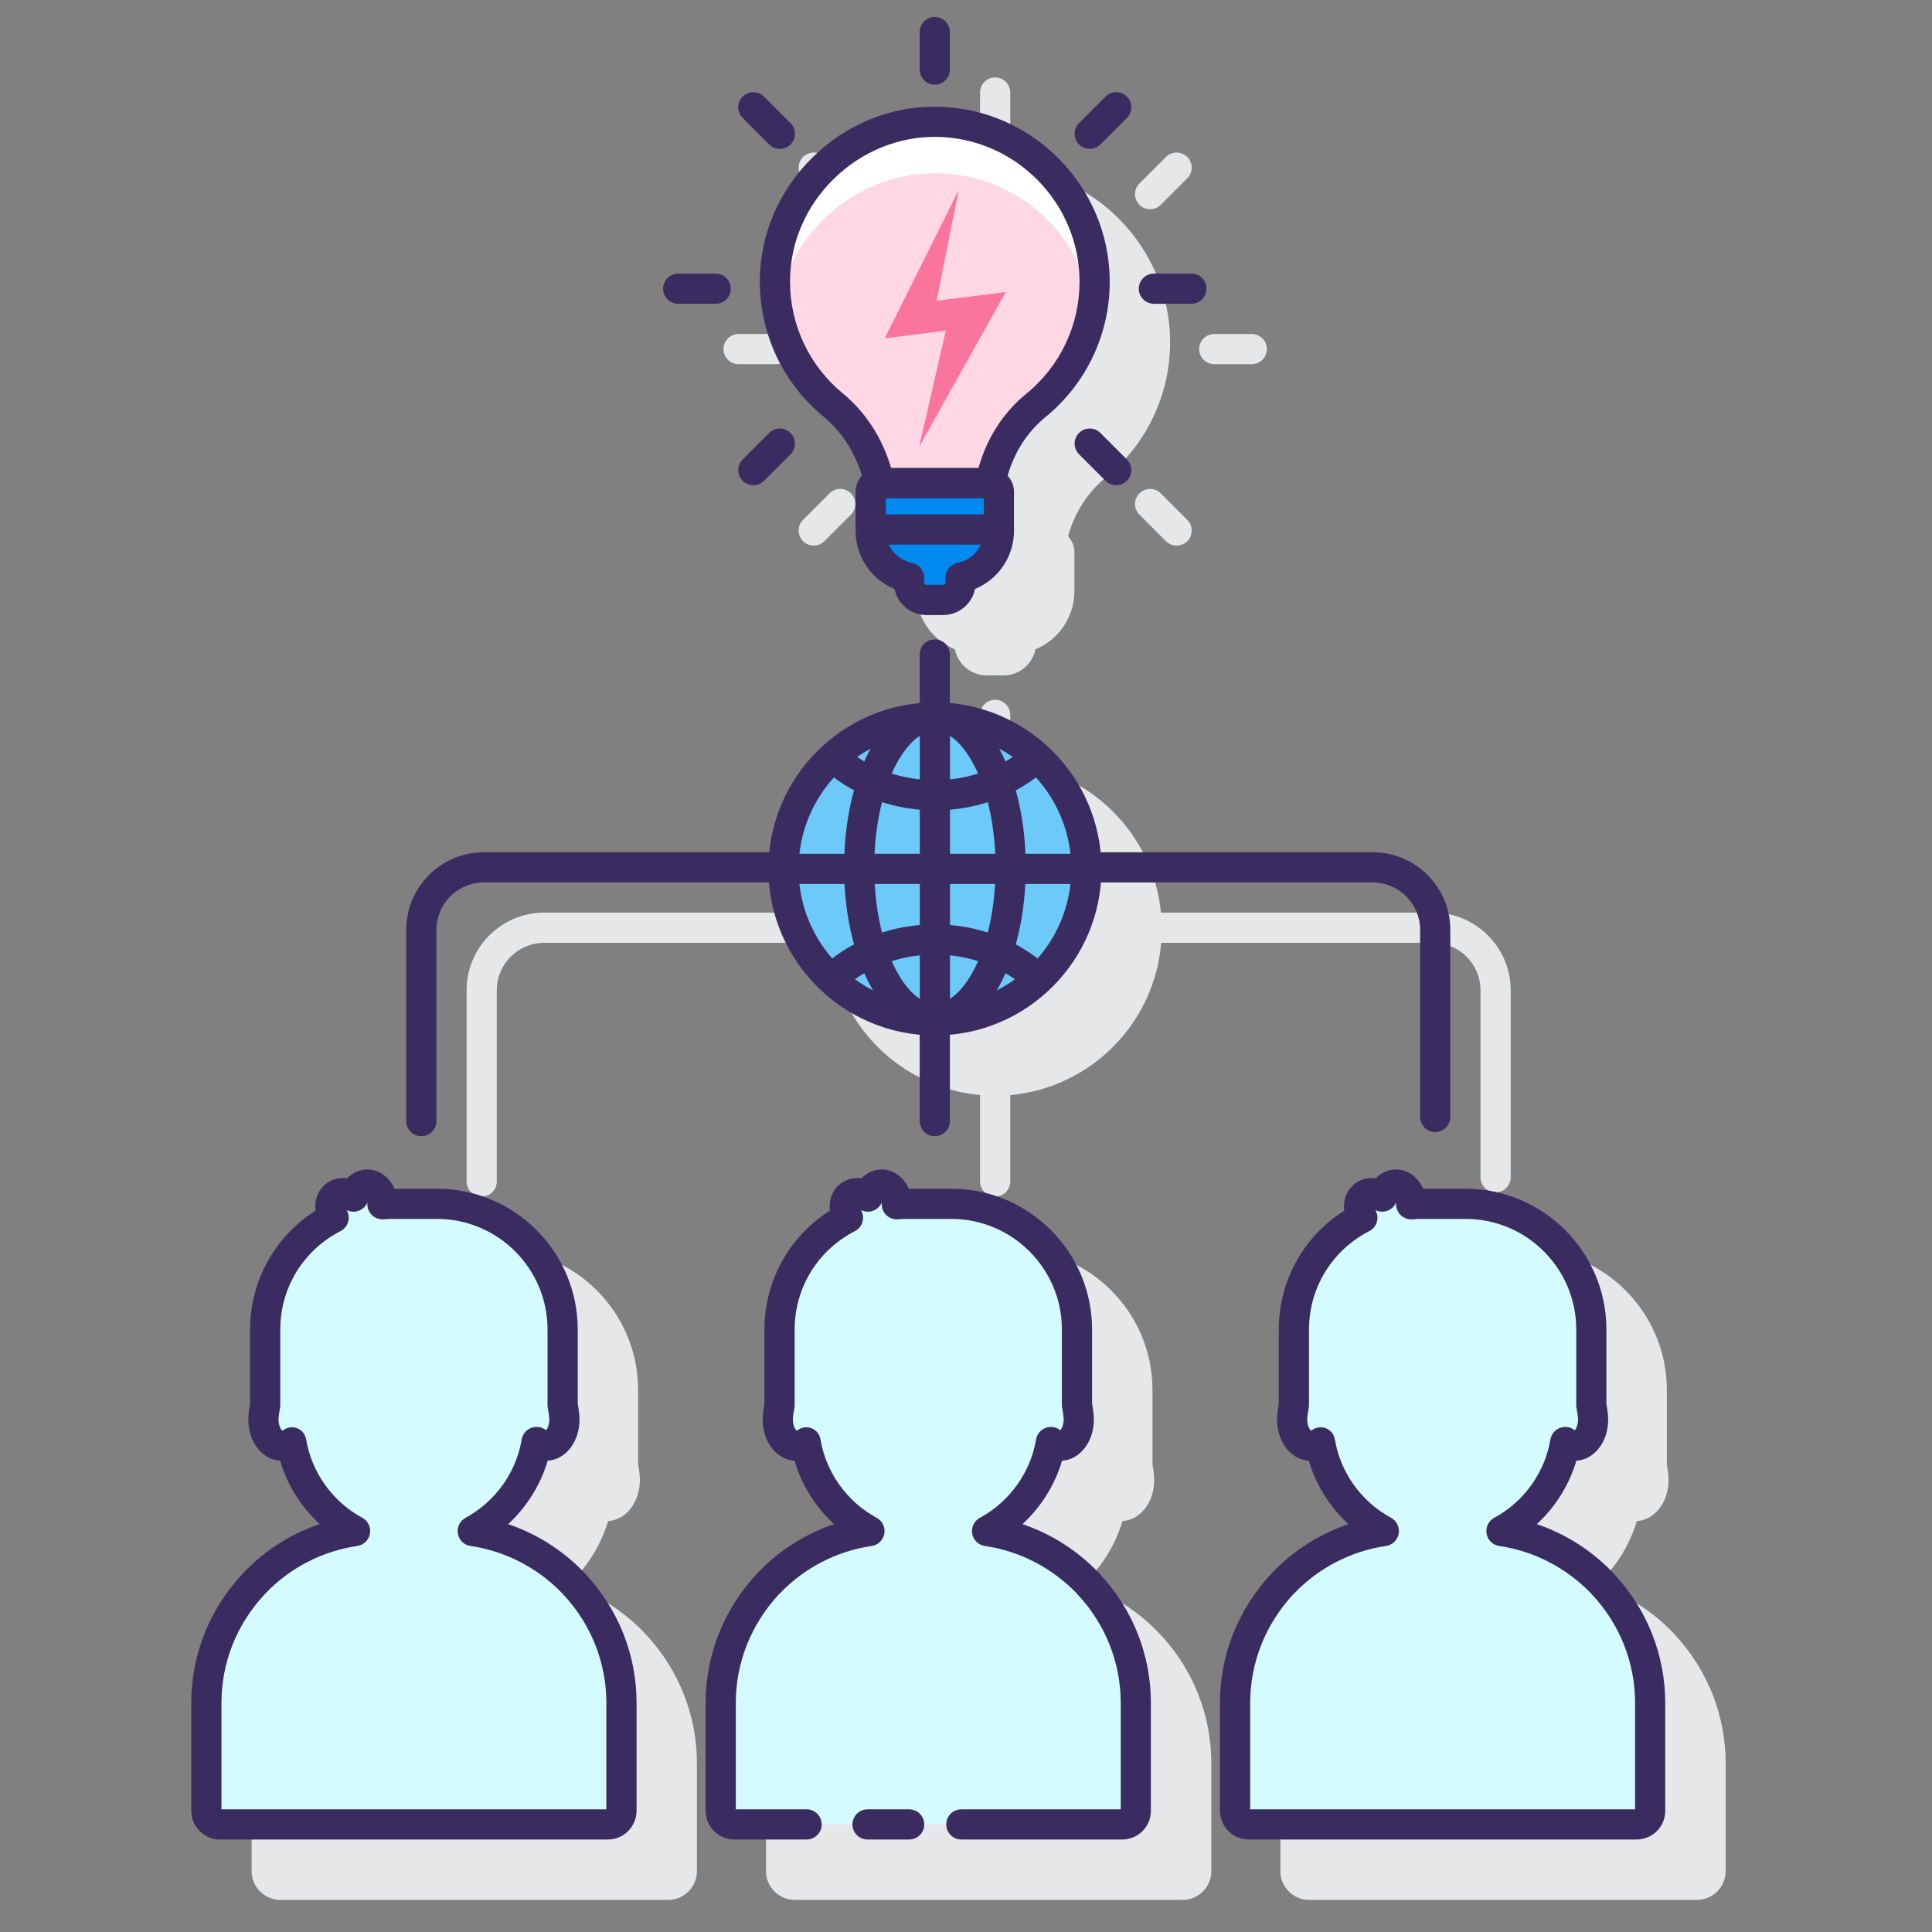 <?xml version="1.0" encoding="utf-8"?>
<!-- Generator: Adobe Illustrator 22.0.0, SVG Export Plug-In . SVG Version: 6.00 Build 0)  -->
<svg version="1.1" id="Layer_1" xmlns="http://www.w3.org/2000/svg" xmlns:xlink="http://www.w3.org/1999/xlink" x="0px" y="0px"
	 viewBox="0 0 128 128" style="enable-background:new 0 0 128 128;" xml:space="preserve">
<rect x="0" y="0" width="128" height="128" fill="#808080" stroke="none"/>
<style type="text/css">
	.st0{fill:#263238;}
	.st1{fill:#E6E7E8;}
	.st2{fill:#FFD7E5;}
	.st3{fill:#0089EF;}
	.st4{fill:#6DC9F7;}
	.st5{fill:#FA759E;}
	.st6{fill:#FFFFFF;}
	.st7{fill:#3A2C60;}
	.st8{fill:#D4FBFF;}
</style>
<g>
	<g>
		<g>
			<path class="st1" d="M110.982,108.323c-0.053-0.065-0.108-0.125-0.168-0.182c-1.389-1.439-3.112-2.525-4.993-3.164
				c1.229-1.135,2.144-2.592,2.62-4.2c1.191-0.075,2.108-1.249,2.108-2.733c0-0.354-0.078-0.826-0.118-1.043v-4.919
				c0-5.143-4.184-9.326-9.326-9.326H98.29c-0.332-0.763-1.056-1.257-1.82-1.275c-0.504,0.007-0.966,0.22-1.315,0.583
				c-0.503-0.066-0.999,0.056-1.399,0.366c-0.539,0.419-0.781,1.088-0.696,1.781c-2.693,1.704-4.334,4.647-4.334,7.871v4.919
				c-0.04,0.218-0.118,0.69-0.118,1.043c0,1.484,0.917,2.658,2.108,2.733c0.476,1.608,1.39,3.065,2.62,4.2
				c-1.882,0.64-3.606,1.726-4.995,3.167c-0.058,0.054-0.105,0.108-0.135,0.146c-2.178,2.333-3.378,5.361-3.378,8.526v7.154
				c0,1.049,0.854,1.902,1.902,1.902h25.697c1.049,0,1.902-0.854,1.902-1.902v-7.154
				C114.328,113.666,113.14,110.651,110.982,108.323z"/>
		</g>
		<g>
			<path class="st1" d="M76.736,108.141c-1.389-1.439-3.112-2.525-4.992-3.164c1.229-1.135,2.144-2.592,2.62-4.2
				c1.192-0.075,2.108-1.249,2.108-2.733c0-0.354-0.078-0.826-0.118-1.044v-4.918c0-5.143-4.184-9.326-9.326-9.326h-2.815
				c-0.332-0.763-1.055-1.257-1.82-1.275c-0.503,0.007-0.965,0.22-1.315,0.583c-0.499-0.066-0.999,0.056-1.399,0.366
				c-0.539,0.419-0.781,1.088-0.696,1.781c-2.694,1.704-4.334,4.647-4.334,7.871v4.919c-0.04,0.218-0.118,0.69-0.118,1.043
				c0,1.484,0.917,2.658,2.108,2.733c0.476,1.608,1.39,3.065,2.62,4.2c-1.882,0.64-3.606,1.726-4.995,3.167
				c-0.057,0.054-0.105,0.108-0.134,0.146c-2.179,2.333-3.378,5.361-3.378,8.526v7.154c0,1.049,0.854,1.902,1.903,1.902h25.696
				c1.049,0,1.903-0.854,1.903-1.902v-7.154c0-3.161-1.197-6.187-3.33-8.472C76.862,108.272,76.803,108.204,76.736,108.141z"/>
		</g>
		<g>
			<path class="st1" d="M42.658,108.141c-1.388-1.439-3.111-2.525-4.992-3.164c1.229-1.135,2.144-2.592,2.62-4.2
				c1.192-0.075,2.108-1.249,2.108-2.733c0-0.354-0.078-0.826-0.118-1.044v-4.918c0-5.143-4.184-9.326-9.326-9.326h-2.816
				c-0.331-0.763-1.004-1.25-1.82-1.275c-0.504,0.007-0.966,0.22-1.315,0.583c-0.5-0.066-0.999,0.056-1.399,0.366
				c-0.539,0.419-0.78,1.088-0.696,1.781c-2.694,1.704-4.335,4.648-4.335,7.872v4.919c-0.04,0.218-0.118,0.69-0.118,1.043
				c0,1.484,0.917,2.658,2.108,2.733c0.476,1.608,1.391,3.065,2.62,4.2c-1.882,0.64-3.606,1.727-4.995,3.167
				c-0.057,0.054-0.105,0.108-0.134,0.146c-2.178,2.332-3.378,5.36-3.378,8.526v7.154c0,1.049,0.854,1.902,1.902,1.902h25.697
				c1.049,0,1.902-0.854,1.902-1.902v-7.154c0-3.15-1.188-6.165-3.347-8.493C42.773,108.258,42.718,108.198,42.658,108.141z"/>
		</g>
		<g>
			<path class="st1" d="M58.556,31.597c1.187,0.98,2.064,2.323,2.538,3.883l0.013,0.044c-0.261,0.283-0.424,0.657-0.424,1.07v2.577
				c0,1.707,1.048,3.219,2.582,3.849c0.199,0.985,1.071,1.728,2.114,1.728h1.107c1.042,0,1.915-0.743,2.114-1.728
				c1.534-0.63,2.582-2.142,2.582-3.849v-2.577c0-0.414-0.163-0.788-0.424-1.07l0.051-0.169c0.453-1.495,1.297-2.778,2.442-3.711
				c2.715-2.213,4.272-5.487,4.272-8.984c0-6.291-5.116-11.49-11.403-11.59c-3.082-0.06-6.028,1.142-8.28,3.354
				c-2.251,2.211-3.493,5.128-3.499,8.214C54.335,26.115,55.871,29.38,58.556,31.597z"/>
		</g>
		<g>
			<path class="st1" d="M48.932,24.128h2.483c0.552,0,1-0.448,1-1s-0.448-1-1-1h-2.483c-0.552,0-1,0.448-1,1
				S48.379,24.128,48.932,24.128z"/>
		</g>
		<g>
			<path class="st1" d="M80.448,24.128h2.483c0.552,0,1-0.448,1-1s-0.448-1-1-1h-2.483c-0.552,0-1,0.448-1,1
				S79.896,24.128,80.448,24.128z"/>
		</g>
		<g>
			<path class="st1" d="M54.96,13.569c0.195,0.195,0.451,0.293,0.707,0.293s0.512-0.098,0.707-0.293
				c0.391-0.391,0.391-1.023,0-1.414l-1.756-1.756c-0.391-0.391-1.023-0.391-1.414,0s-0.391,1.023,0,1.414L54.96,13.569z"/>
		</g>
		<g>
			<path class="st1" d="M76.904,32.685c-0.391-0.391-1.023-0.391-1.414,0s-0.391,1.023,0,1.414l1.756,1.756
				c0.195,0.195,0.451,0.293,0.707,0.293s0.512-0.098,0.707-0.293c0.391-0.391,0.391-1.023,0-1.414L76.904,32.685z"/>
		</g>
		<g>
			<path class="st1" d="M53.911,36.148c0.256,0,0.512-0.098,0.707-0.293l1.756-1.756c0.391-0.391,0.391-1.023,0-1.414
				s-1.023-0.391-1.414,0l-1.756,1.756c-0.391,0.391-0.391,1.023,0,1.414C53.4,36.05,53.655,36.148,53.911,36.148z"/>
		</g>
		<g>
			<path class="st1" d="M76.197,13.862c0.256,0,0.512-0.098,0.707-0.293l1.756-1.756c0.391-0.391,0.391-1.023,0-1.414
				s-1.023-0.391-1.414,0l-1.756,1.756c-0.391,0.391-0.391,1.023,0,1.414C75.685,13.765,75.941,13.862,76.197,13.862z"/>
		</g>
		<g>
			<path class="st1" d="M65.932,9.611c0.552,0,1-0.448,1-1V6.128c0-0.552-0.448-1-1-1s-1,0.448-1,1v2.483
				C64.932,9.163,65.379,9.611,65.932,9.611z"/>
		</g>
		<g>
			<path class="st1" d="M31.913,79.274c0.552,0,1-0.448,1-1v-12.67c0-1.731,1.408-3.139,3.14-3.139h18.901
				c0.432,5.331,4.662,9.6,9.978,10.085v5.724c0,0.552,0.448,1,1,1s1-0.448,1-1v-5.723c5.325-0.476,9.565-4.749,9.998-10.086h18.017
				c1.731,0,3.14,1.408,3.14,3.139V78c0,0.552,0.448,1,1,1s1-0.448,1-1V65.604c0-2.834-2.306-5.139-5.14-5.139H76.92
				c-0.522-5.243-4.73-9.411-9.988-9.882v-3.221c0-0.552-0.448-1-1-1s-1,0.448-1,1v3.222c-5.248,0.479-9.446,4.645-9.968,9.88
				H36.053c-2.834,0-5.14,2.305-5.14,5.139v12.67C30.913,78.826,31.361,79.274,31.913,79.274z"/>
		</g>
	</g>
	<g>
		<g>
			<path class="st8" d="M106.227,104.98c-0.035-0.043-0.068-0.086-0.11-0.121c-1.734-1.808-4.048-3.046-6.642-3.423
				c2.201-1.188,3.802-3.343,4.23-5.901c0.178,0.141,0.397,0.246,0.615,0.246c0.679,0,1.23-0.778,1.23-1.737
				c0-0.351-0.118-0.95-0.118-0.95v-5.012c0-4.598-3.728-8.326-8.326-8.326H94.05c-0.188,0-0.372,0.016-0.557,0.028
				c0-0.014,0.003-0.027,0.003-0.042c-0.01-0.704-0.463-1.269-1.012-1.262c-0.413,0.006-0.763,0.334-0.907,0.795
				c-0.401-0.273-0.881-0.312-1.208-0.057c-0.393,0.306-0.427,0.928-0.109,1.456c-2.691,1.38-4.535,4.175-4.535,7.407v5.012
				c0,0-0.118,0.599-0.118,0.95c0,0.959,0.551,1.737,1.23,1.737c0.22,0,0.438-0.098,0.616-0.241c0.429,2.556,2.03,4.709,4.229,5.895
				c-2.595,0.377-4.911,1.616-6.645,3.425c-0.038,0.033-0.068,0.072-0.101,0.111c-1.922,2.058-3.109,4.812-3.109,7.844v7.154
				c0,0.498,0.404,0.902,0.902,0.902h25.697c0.498,0,0.902-0.404,0.902-0.902v-7.154
				C109.328,109.788,108.145,107.038,106.227,104.98z"/>
			<path class="st7" d="M108.426,121.873H82.729c-1.049,0-1.903-0.854-1.903-1.902v-7.154c0-3.166,1.2-6.194,3.378-8.526
				c0.029-0.038,0.077-0.092,0.134-0.146c1.389-1.441,3.113-2.527,4.995-3.167c-1.229-1.135-2.144-2.592-2.62-4.2
				c-1.191-0.075-2.108-1.249-2.108-2.733c0-0.354,0.078-0.826,0.118-1.043v-4.919c0-3.223,1.641-6.167,4.334-7.871
				c-0.084-0.693,0.157-1.362,0.696-1.781c0.4-0.311,0.897-0.434,1.399-0.366c0.35-0.362,0.812-0.576,1.315-0.583
				c0.008,0,0.016,0,0.024,0c0.784,0,1.468,0.52,1.796,1.275h2.815c5.142,0,9.326,4.184,9.326,9.326V93
				c0.04,0.218,0.118,0.69,0.118,1.044c0,1.484-0.917,2.658-2.108,2.733c-0.476,1.608-1.39,3.065-2.62,4.2
				c1.881,0.639,3.604,1.725,4.992,3.165c0.06,0.056,0.114,0.117,0.167,0.181c2.159,2.329,3.348,5.344,3.348,8.494v7.154
				C110.329,121.019,109.475,121.873,108.426,121.873z M82.827,119.873h25.502v-7.056c0-2.653-1.006-5.194-2.833-7.155
				c-0.015-0.016-0.029-0.032-0.042-0.048c0,0-0.011-0.014-0.012-0.014c-1.659-1.729-3.812-2.839-6.111-3.174
				c-0.427-0.062-0.766-0.391-0.841-0.815c-0.075-0.425,0.13-0.85,0.51-1.054c1.962-1.059,3.353-2.998,3.718-5.186
				c0.059-0.349,0.297-0.641,0.626-0.768c0.331-0.126,0.703-0.071,0.98,0.149c0.037-0.001,0.225-0.268,0.225-0.707
				c0-0.173-0.058-0.547-0.099-0.757c-0.013-0.063-0.019-0.128-0.019-0.193v-5.012c0-4.04-3.286-7.326-7.326-7.326H94.05
				c-0.131,0-0.259,0.01-0.388,0.019l-0.103,0.007c-0.275,0.021-0.559-0.083-0.762-0.28s-0.313-0.47-0.304-0.753
				c0-0.023-0.001-0.045-0.003-0.066c-0.112,0.25-0.322,0.446-0.584,0.537c-0.258,0.09-0.543,0.07-0.785-0.054
				c0.14,0.236,0.176,0.519,0.101,0.782c-0.076,0.267-0.259,0.49-0.505,0.616c-2.462,1.263-3.992,3.76-3.992,6.517v5.012
				c0,0.064-0.006,0.129-0.019,0.192c-0.041,0.21-0.099,0.584-0.099,0.758c0,0.439,0.188,0.706,0.267,0.743
				c0.277-0.221,0.627-0.293,0.959-0.167c0.331,0.127,0.548,0.405,0.607,0.754c0.367,2.186,1.756,4.123,3.717,5.181
				c0.38,0.205,0.585,0.629,0.51,1.054s-0.414,0.753-0.841,0.815c-2.3,0.334-4.454,1.445-6.066,3.128
				c-0.024,0.025-0.049,0.048-0.075,0.071c-1.849,1.992-2.857,4.535-2.857,7.192V119.873z"/>
		</g>
		<g>
			<g>
				<path class="st8" d="M72.149,104.98c-0.035-0.043-0.068-0.086-0.11-0.121c-1.734-1.808-4.048-3.046-6.642-3.423
					c2.201-1.188,3.802-3.343,4.23-5.901c0.178,0.141,0.397,0.246,0.615,0.246c0.679,0,1.23-0.778,1.23-1.737
					c0-0.351-0.118-0.95-0.118-0.95v-5.012c0-4.598-3.728-8.326-8.326-8.326h-3.055c-0.188,0-0.372,0.016-0.557,0.028
					c0-0.014,0.003-0.027,0.003-0.042c-0.01-0.704-0.463-1.269-1.012-1.262c-0.413,0.006-0.763,0.334-0.907,0.795
					c-0.401-0.273-0.881-0.312-1.208-0.057c-0.393,0.306-0.427,0.928-0.109,1.456c-2.691,1.38-4.535,4.175-4.535,7.407v5.012
					c0,0-0.118,0.599-0.118,0.95c0,0.959,0.551,1.737,1.23,1.737c0.22,0,0.438-0.098,0.616-0.241
					c0.429,2.556,2.03,4.709,4.229,5.895c-2.595,0.377-4.911,1.616-6.645,3.425c-0.038,0.033-0.068,0.072-0.101,0.111
					c-1.922,2.058-3.109,4.812-3.109,7.844v7.154c0,0.498,0.404,0.902,0.902,0.902h25.697c0.498,0,0.902-0.404,0.902-0.902v-7.154
					C75.251,109.788,74.067,107.038,72.149,104.98z"/>
			</g>
			<g>
				<path class="st7" d="M60.235,121.873h-2.757c-0.552,0-1-0.448-1-1s0.448-1,1-1h2.757c0.552,0,1,0.448,1,1
					S60.787,121.873,60.235,121.873z"/>
			</g>
			<g>
				<path class="st7" d="M74.349,121.873H63.691c-0.552,0-1-0.448-1-1s0.448-1,1-1h10.56v-7.056c0-2.653-1.006-5.194-2.833-7.155
					c-0.009-0.009-0.065-0.076-0.073-0.085c-1.639-1.707-3.793-2.816-6.092-3.151c-0.427-0.062-0.766-0.391-0.841-0.815
					s0.13-0.85,0.51-1.054c1.962-1.059,3.353-2.998,3.718-5.186c0.059-0.349,0.297-0.641,0.626-0.768
					c0.331-0.126,0.703-0.071,0.98,0.149c0.037-0.001,0.225-0.268,0.225-0.707c0-0.173-0.058-0.547-0.099-0.757
					c-0.013-0.063-0.019-0.128-0.019-0.193v-5.012c0-4.04-3.286-7.326-7.326-7.326h-3.055c-0.131,0-0.259,0.01-0.388,0.019
					l-0.103,0.007c-0.276,0.021-0.559-0.083-0.762-0.28s-0.313-0.47-0.304-0.753c0-0.022-0.001-0.044-0.003-0.065
					c-0.112,0.25-0.322,0.444-0.583,0.536c-0.26,0.092-0.543,0.07-0.787-0.054c0.14,0.236,0.177,0.519,0.102,0.783
					c-0.076,0.267-0.259,0.489-0.505,0.616c-2.462,1.263-3.992,3.76-3.992,6.517v5.012c0,0.064-0.006,0.129-0.019,0.192
					c-0.041,0.21-0.099,0.584-0.099,0.758c0,0.439,0.188,0.706,0.267,0.743c0.277-0.221,0.627-0.293,0.959-0.167
					c0.331,0.127,0.548,0.405,0.607,0.754c0.367,2.186,1.757,4.123,3.717,5.181c0.379,0.205,0.585,0.629,0.51,1.054
					s-0.414,0.753-0.841,0.815c-2.3,0.334-4.454,1.445-6.066,3.128c-0.024,0.025-0.049,0.048-0.075,0.071
					c-1.849,1.992-2.857,4.535-2.857,7.192v7.056h4.688c0.552,0,1,0.448,1,1s-0.448,1-1,1h-4.786c-1.049,0-1.902-0.854-1.902-1.902
					v-7.154c0-3.166,1.2-6.194,3.378-8.526c0.029-0.038,0.077-0.092,0.134-0.146c1.389-1.441,3.113-2.527,4.995-3.167
					c-1.229-1.135-2.144-2.592-2.62-4.2c-1.192-0.075-2.108-1.249-2.108-2.733c0-0.354,0.078-0.826,0.118-1.043v-4.919
					c0-3.224,1.641-6.167,4.334-7.871c-0.084-0.693,0.157-1.362,0.696-1.781c0.4-0.311,0.896-0.431,1.399-0.366
					c0.35-0.362,0.812-0.576,1.315-0.583c0.008,0,0.016,0,0.024,0c0.784,0,1.468,0.52,1.796,1.275h2.815
					c5.142,0,9.326,4.184,9.326,9.326V93c0.04,0.218,0.118,0.69,0.118,1.044c0,1.484-0.917,2.658-2.108,2.733
					c-0.476,1.608-1.39,3.065-2.62,4.2c1.881,0.639,3.604,1.725,4.992,3.165c0.064,0.06,0.122,0.125,0.178,0.194
					c2.14,2.294,3.337,5.319,3.337,8.48v7.154C76.251,121.019,75.397,121.873,74.349,121.873z"/>
			</g>
		</g>
		<g>
			<path class="st8" d="M38.071,104.98c-0.035-0.043-0.068-0.086-0.11-0.121c-1.734-1.808-4.048-3.046-6.642-3.423
				c2.201-1.188,3.802-3.343,4.23-5.901c0.178,0.141,0.397,0.246,0.615,0.246c0.679,0,1.23-0.778,1.23-1.737
				c0-0.351-0.118-0.95-0.118-0.95v-5.012c0-4.598-3.728-8.326-8.326-8.326h-3.055c-0.188,0-0.372,0.016-0.557,0.028
				c0-0.014,0.003-0.027,0.003-0.042c-0.01-0.704-0.463-1.269-1.012-1.262c-0.413,0.006-0.763,0.334-0.907,0.795
				c-0.401-0.273-0.881-0.312-1.208-0.057c-0.393,0.306-0.427,0.928-0.109,1.456c-2.691,1.38-4.535,4.175-4.535,7.407v5.012
				c0,0-0.118,0.599-0.118,0.95c0,0.959,0.551,1.737,1.23,1.737c0.22,0,0.438-0.098,0.616-0.241c0.429,2.556,2.03,4.709,4.229,5.895
				c-2.595,0.377-4.911,1.616-6.645,3.425c-0.038,0.033-0.068,0.072-0.101,0.111c-1.922,2.058-3.109,4.812-3.109,7.844v7.154
				c0,0.498,0.404,0.902,0.902,0.902h25.697c0.498,0,0.902-0.404,0.902-0.902v-7.154C41.173,109.788,39.989,107.038,38.071,104.98z"
				/>
			<path class="st7" d="M40.271,121.873H14.574c-1.049,0-1.902-0.854-1.902-1.902v-7.154c0-3.166,1.2-6.194,3.378-8.526
				c0.036-0.047,0.104-0.121,0.181-0.188c1.342-1.405,3.06-2.486,4.948-3.126c-1.229-1.135-2.143-2.591-2.619-4.199
				c-1.192-0.075-2.108-1.249-2.108-2.733c0-0.354,0.078-0.826,0.118-1.044v-4.918c0-3.224,1.641-6.167,4.334-7.871
				c-0.084-0.693,0.157-1.362,0.696-1.781c0.4-0.311,0.901-0.434,1.399-0.366c0.35-0.363,0.812-0.576,1.316-0.583
				c0.008,0,0.016,0,0.024,0c0.784,0,1.468,0.52,1.796,1.275h2.815c5.143,0,9.326,4.184,9.326,9.326V93
				c0.04,0.218,0.118,0.69,0.118,1.043c0,1.484-0.917,2.658-2.108,2.733c-0.477,1.608-1.39,3.065-2.62,4.2
				c1.881,0.639,3.604,1.725,4.993,3.165c0.06,0.056,0.114,0.117,0.167,0.181c2.159,2.329,3.348,5.344,3.348,8.494v7.154
				C42.173,121.019,41.32,121.873,40.271,121.873z M14.672,119.873h25.501v-7.056c0-2.653-1.006-5.194-2.833-7.155
				c-0.015-0.016-0.029-0.032-0.042-0.048c-0.001-0.001-0.014-0.018-0.015-0.019c-1.655-1.725-3.809-2.835-6.107-3.169
				c-0.427-0.062-0.766-0.391-0.841-0.815s0.13-0.85,0.51-1.054c1.963-1.059,3.353-2.998,3.718-5.186
				c0.058-0.349,0.296-0.641,0.626-0.769c0.331-0.126,0.703-0.071,0.98,0.149c0.037-0.001,0.225-0.268,0.225-0.707
				c0-0.173-0.059-0.554-0.099-0.757c-0.012-0.063-0.019-0.128-0.019-0.193v-5.012c0-4.04-3.287-7.326-7.326-7.326h-3.055
				c-0.131,0-0.26,0.01-0.389,0.019c-0.001,0-0.101,0.007-0.102,0.007c-0.275,0.015-0.547-0.08-0.75-0.268
				c-0.202-0.189-0.316-0.453-0.316-0.73c0-0.03,0.002-0.08,0.005-0.11c0-0.002,0-0.005-0.001-0.008
				c-0.109,0.258-0.323,0.461-0.591,0.554c-0.259,0.092-0.543,0.07-0.787-0.054c0.14,0.236,0.177,0.519,0.102,0.783
				c-0.076,0.267-0.259,0.489-0.505,0.616c-2.462,1.263-3.992,3.76-3.992,6.517v5.012c0,0.064-0.006,0.129-0.019,0.193
				c-0.041,0.21-0.099,0.584-0.099,0.757c0,0.439,0.188,0.706,0.267,0.743c0.276-0.221,0.629-0.293,0.959-0.167
				c0.331,0.127,0.548,0.405,0.607,0.754c0.367,2.186,1.757,4.123,3.717,5.181c0.379,0.205,0.585,0.629,0.51,1.054
				s-0.414,0.753-0.841,0.815c-2.299,0.334-4.454,1.445-6.066,3.128c-0.013,0.016-0.079,0.087-0.092,0.102
				c-1.832,1.96-2.84,4.504-2.84,7.161V119.873z"/>
		</g>
		<g>
			<g>
				<g>
					<g>
						<g>
							<g>
								<g>
									<g>
										<g>
											<path class="st6" d="M72.523,18.659c0-5.792-4.649-10.498-10.419-10.59c-5.825-0.093-10.752,4.744-10.763,10.57
												c-0.006,3.296,1.495,6.241,3.851,8.186c1.369,1.13,2.343,2.666,2.858,4.365l0.248,0.819h7.267l0.286-0.945
												c0.496-1.637,1.442-3.115,2.768-4.196C71.001,24.927,72.523,21.972,72.523,18.659z"/>
										</g>
										<g>
											<path class="st2" d="M62.104,11.475c-5.254-0.084-9.765,3.847-10.609,8.893c0.421,2.585,1.763,4.861,3.697,6.458
												c1.369,1.13,2.343,2.666,2.858,4.365l0.248,0.819h7.267l0.286-0.945c0.496-1.637,1.442-3.115,2.768-4.196
												c1.967-1.603,3.331-3.903,3.753-6.519C71.56,15.372,67.291,11.557,62.104,11.475z"/>
										</g>
										<g>
											<path class="st7" d="M65.565,33.01h-7.267c-0.441,0-0.83-0.289-0.957-0.71l-0.248-0.819
												c-0.473-1.56-1.35-2.902-2.538-3.883c-2.685-2.217-4.221-5.482-4.215-8.959c0.006-3.086,1.248-6.003,3.499-8.214
												c2.251-2.212,5.192-3.41,8.28-3.354c6.288,0.1,11.403,5.299,11.403,11.59c0,3.497-1.557,6.771-4.271,8.984
												c-1.145,0.933-1.99,2.216-2.443,3.711l-0.286,0.945C66.395,32.721,66.006,33.01,65.565,33.01z M59.041,31.01h5.783
												l0.071-0.235c0.569-1.878,1.639-3.497,3.093-4.682c2.247-1.831,3.535-4.541,3.535-7.434c0-5.205-4.233-9.507-9.436-9.59
												c-2.505-0.043-4.979,0.947-6.846,2.781c-1.866,1.833-2.896,4.245-2.9,6.792c-0.005,2.876,1.266,5.578,3.488,7.413
												c1.492,1.232,2.591,2.908,3.178,4.846L59.041,31.01z"/>
										</g>
										<g>
											<path class="st3" d="M58.267,32.01c-0.323,0-0.585,0.262-0.585,0.585v2.576c0,1.533,1.091,2.809,2.539,3.098v0.322
												c0,0.639,0.518,1.157,1.157,1.157h1.107c0.639,0,1.157-0.518,1.157-1.157v-0.322c1.448-0.289,2.539-1.566,2.539-3.098
												v-2.576c0-0.323-0.262-0.585-0.585-0.585H58.267z"/>
											<path class="st7" d="M62.485,40.748h-1.107c-1.042,0-1.915-0.743-2.114-1.728c-1.534-0.63-2.582-2.142-2.582-3.849
												v-2.577c0-0.874,0.711-1.584,1.584-1.584h7.33c0.874,0,1.584,0.711,1.584,1.584v2.577c0,1.707-1.048,3.219-2.582,3.849
												C64.4,40.004,63.528,40.748,62.485,40.748z M58.683,33.01v2.161c0,1.026,0.729,1.917,1.735,2.118
												c0.468,0.093,0.804,0.503,0.804,0.98v0.322c0,0.086,0.07,0.157,0.157,0.157h1.107c0.086,0,0.157-0.07,0.157-0.157v-0.322
												c0-0.477,0.336-0.887,0.804-0.98c1.005-0.201,1.735-1.091,1.735-2.118V33.01H58.683z M65.597,33.01h0.01H65.597z"/>
										</g>
										<g>
											<path class="st7" d="M65.846,36.081h-7.81c-0.552,0-1-0.448-1-1s0.448-1,1-1h7.81c0.552,0,1,0.448,1,1
												S66.398,36.081,65.846,36.081z"/>
										</g>
									</g>
								</g>
								<g>
									<g>
										<g>
											<g>
												<polygon class="st5" points="63.516,12.588 58.615,22.416 62.663,21.904 60.895,29.604 66.635,19.348 62.055,19.927 
																									"/>
											</g>
										</g>
									</g>
								</g>
							</g>
							<g>
								<g>
									<g>
										<path class="st7" d="M47.415,20.127h-2.483c-0.552,0-1-0.448-1-1s0.448-1,1-1h2.483c0.552,0,1,0.448,1,1
											S47.967,20.127,47.415,20.127z"/>
									</g>
									<g>
										<path class="st7" d="M78.932,20.127h-2.483c-0.552,0-1-0.448-1-1s0.448-1,1-1h2.483c0.552,0,1,0.448,1,1
											S79.484,20.127,78.932,20.127z"/>
									</g>
								</g>
								<g>
									<g>
										<path class="st7" d="M51.667,9.863c-0.256,0-0.512-0.098-0.707-0.293l-1.756-1.756c-0.391-0.391-0.391-1.024,0-1.414
											c0.391-0.391,1.023-0.391,1.414,0l1.756,1.756c0.391,0.391,0.391,1.024,0,1.414C52.179,9.765,51.923,9.863,51.667,9.863z"
											/>
									</g>
									<g>
										<path class="st7" d="M73.953,32.148c-0.256,0-0.512-0.098-0.707-0.293l-1.756-1.756c-0.391-0.391-0.391-1.024,0-1.414
											c0.391-0.391,1.023-0.391,1.414,0l1.756,1.756c0.391,0.391,0.391,1.024,0,1.414
											C74.464,32.051,74.208,32.148,73.953,32.148z"/>
									</g>
								</g>
								<g>
									<g>
										<path class="st7" d="M49.911,32.148c-0.256,0-0.512-0.098-0.707-0.293c-0.391-0.39-0.391-1.023,0-1.414l1.756-1.756
											c0.391-0.391,1.023-0.391,1.414,0c0.391,0.39,0.391,1.023,0,1.414l-1.756,1.756
											C50.423,32.051,50.167,32.148,49.911,32.148z"/>
									</g>
									<g>
										<path class="st7" d="M72.197,9.863c-0.256,0-0.512-0.098-0.707-0.293c-0.391-0.39-0.391-1.023,0-1.414l1.756-1.756
											c0.391-0.391,1.023-0.391,1.414,0c0.391,0.39,0.391,1.023,0,1.414L72.904,9.57C72.708,9.765,72.453,9.863,72.197,9.863z"
											/>
									</g>
								</g>
								<g>
									<g>
										<path class="st7" d="M61.932,5.611c-0.552,0-1-0.448-1-1V2.127c0-0.552,0.448-1,1-1s1,0.448,1,1v2.483
											C62.932,5.163,62.484,5.611,61.932,5.611z"/>
									</g>
								</g>
							</g>
						</g>
					</g>
					<g>
						<path class="st7" d="M27.914,75.274c-0.552,0-1-0.448-1-1v-12.67c0-2.834,2.305-5.139,5.139-5.139h58.895
							c2.834,0,5.139,2.305,5.139,5.139V74c0,0.552-0.448,1-1,1s-1-0.448-1-1V61.604c0-1.731-1.408-3.139-3.139-3.139H32.053
							c-1.731,0-3.139,1.408-3.139,3.139v12.67C28.914,74.826,28.466,75.274,27.914,75.274z"/>
					</g>
					<g>
						<path class="st7" d="M61.932,75.274c-0.552,0-1-0.448-1-1V43.362c0-0.552,0.448-1,1-1s1,0.448,1,1v30.912
							C62.932,74.826,62.484,75.274,61.932,75.274z"/>
					</g>
					<g>
						<g>
							<g>
								<circle class="st4" cx="61.942" cy="57.567" r="10.034"/>
							</g>
							<g>
								<path class="st7" d="M61.94,53.688c-2.629,0-5.149-0.885-7.095-2.492c-0.426-0.352-0.486-0.982-0.134-1.408
									c0.352-0.425,0.981-0.485,1.408-0.134c1.589,1.312,3.656,2.034,5.822,2.034s4.233-0.723,5.821-2.034
									c0.427-0.351,1.057-0.291,1.408,0.134c0.352,0.426,0.292,1.056-0.134,1.408C67.089,52.803,64.569,53.688,61.94,53.688z"/>
							</g>
							<g>
								<path class="st7" d="M68.397,65.504c-0.225,0-0.45-0.075-0.637-0.229c-1.585-1.311-3.653-2.033-5.821-2.033
									s-4.235,0.722-5.821,2.033c-0.426,0.352-1.055,0.292-1.408-0.133c-0.352-0.426-0.292-1.056,0.133-1.408
									c1.943-1.607,4.463-2.492,7.096-2.492s5.152,0.885,7.095,2.492c0.426,0.352,0.485,0.982,0.133,1.408
									C68.971,65.38,68.685,65.504,68.397,65.504z"/>
							</g>
							<g>
								<path class="st7" d="M61.94,68.5c-3.375,0-6.018-4.848-6.018-11.036c0-6.189,2.644-11.037,6.018-11.037
									s6.018,4.848,6.018,11.037C67.958,63.653,65.314,68.5,61.94,68.5z M61.94,48.428c-1.9,0-4.018,3.711-4.018,9.037
									S60.04,66.5,61.94,66.5s4.018-3.711,4.018-9.036S63.84,48.428,61.94,48.428z"/>
							</g>
							<g>
								<path class="st7" d="M61.94,68.5c-0.552,0-1-0.448-1-1V47.633c0-0.552,0.448-1,1-1s1,0.448,1,1V67.5
									C62.94,68.053,62.492,68.5,61.94,68.5z"/>
							</g>
							<g>
								<path class="st7" d="M71.874,58.566H52.006c-0.552,0-1-0.448-1-1s0.448-1,1-1h19.868c0.552,0,1,0.448,1,1
									S72.426,58.566,71.874,58.566z"/>
							</g>
						</g>
					</g>
				</g>
			</g>
			<g>
				<path class="st7" d="M61.942,68.601c-6.084,0-11.034-4.95-11.034-11.034c0-6.084,4.95-11.034,11.034-11.034
					c6.084,0,11.034,4.95,11.034,11.034C72.976,63.651,68.026,68.601,61.942,68.601z M61.942,48.533
					c-4.981,0-9.034,4.053-9.034,9.034c0,4.981,4.053,9.034,9.034,9.034c4.981,0,9.034-4.053,9.034-9.034
					C70.976,52.585,66.923,48.533,61.942,48.533z"/>
			</g>
		</g>
	</g>
</g>
</svg>
